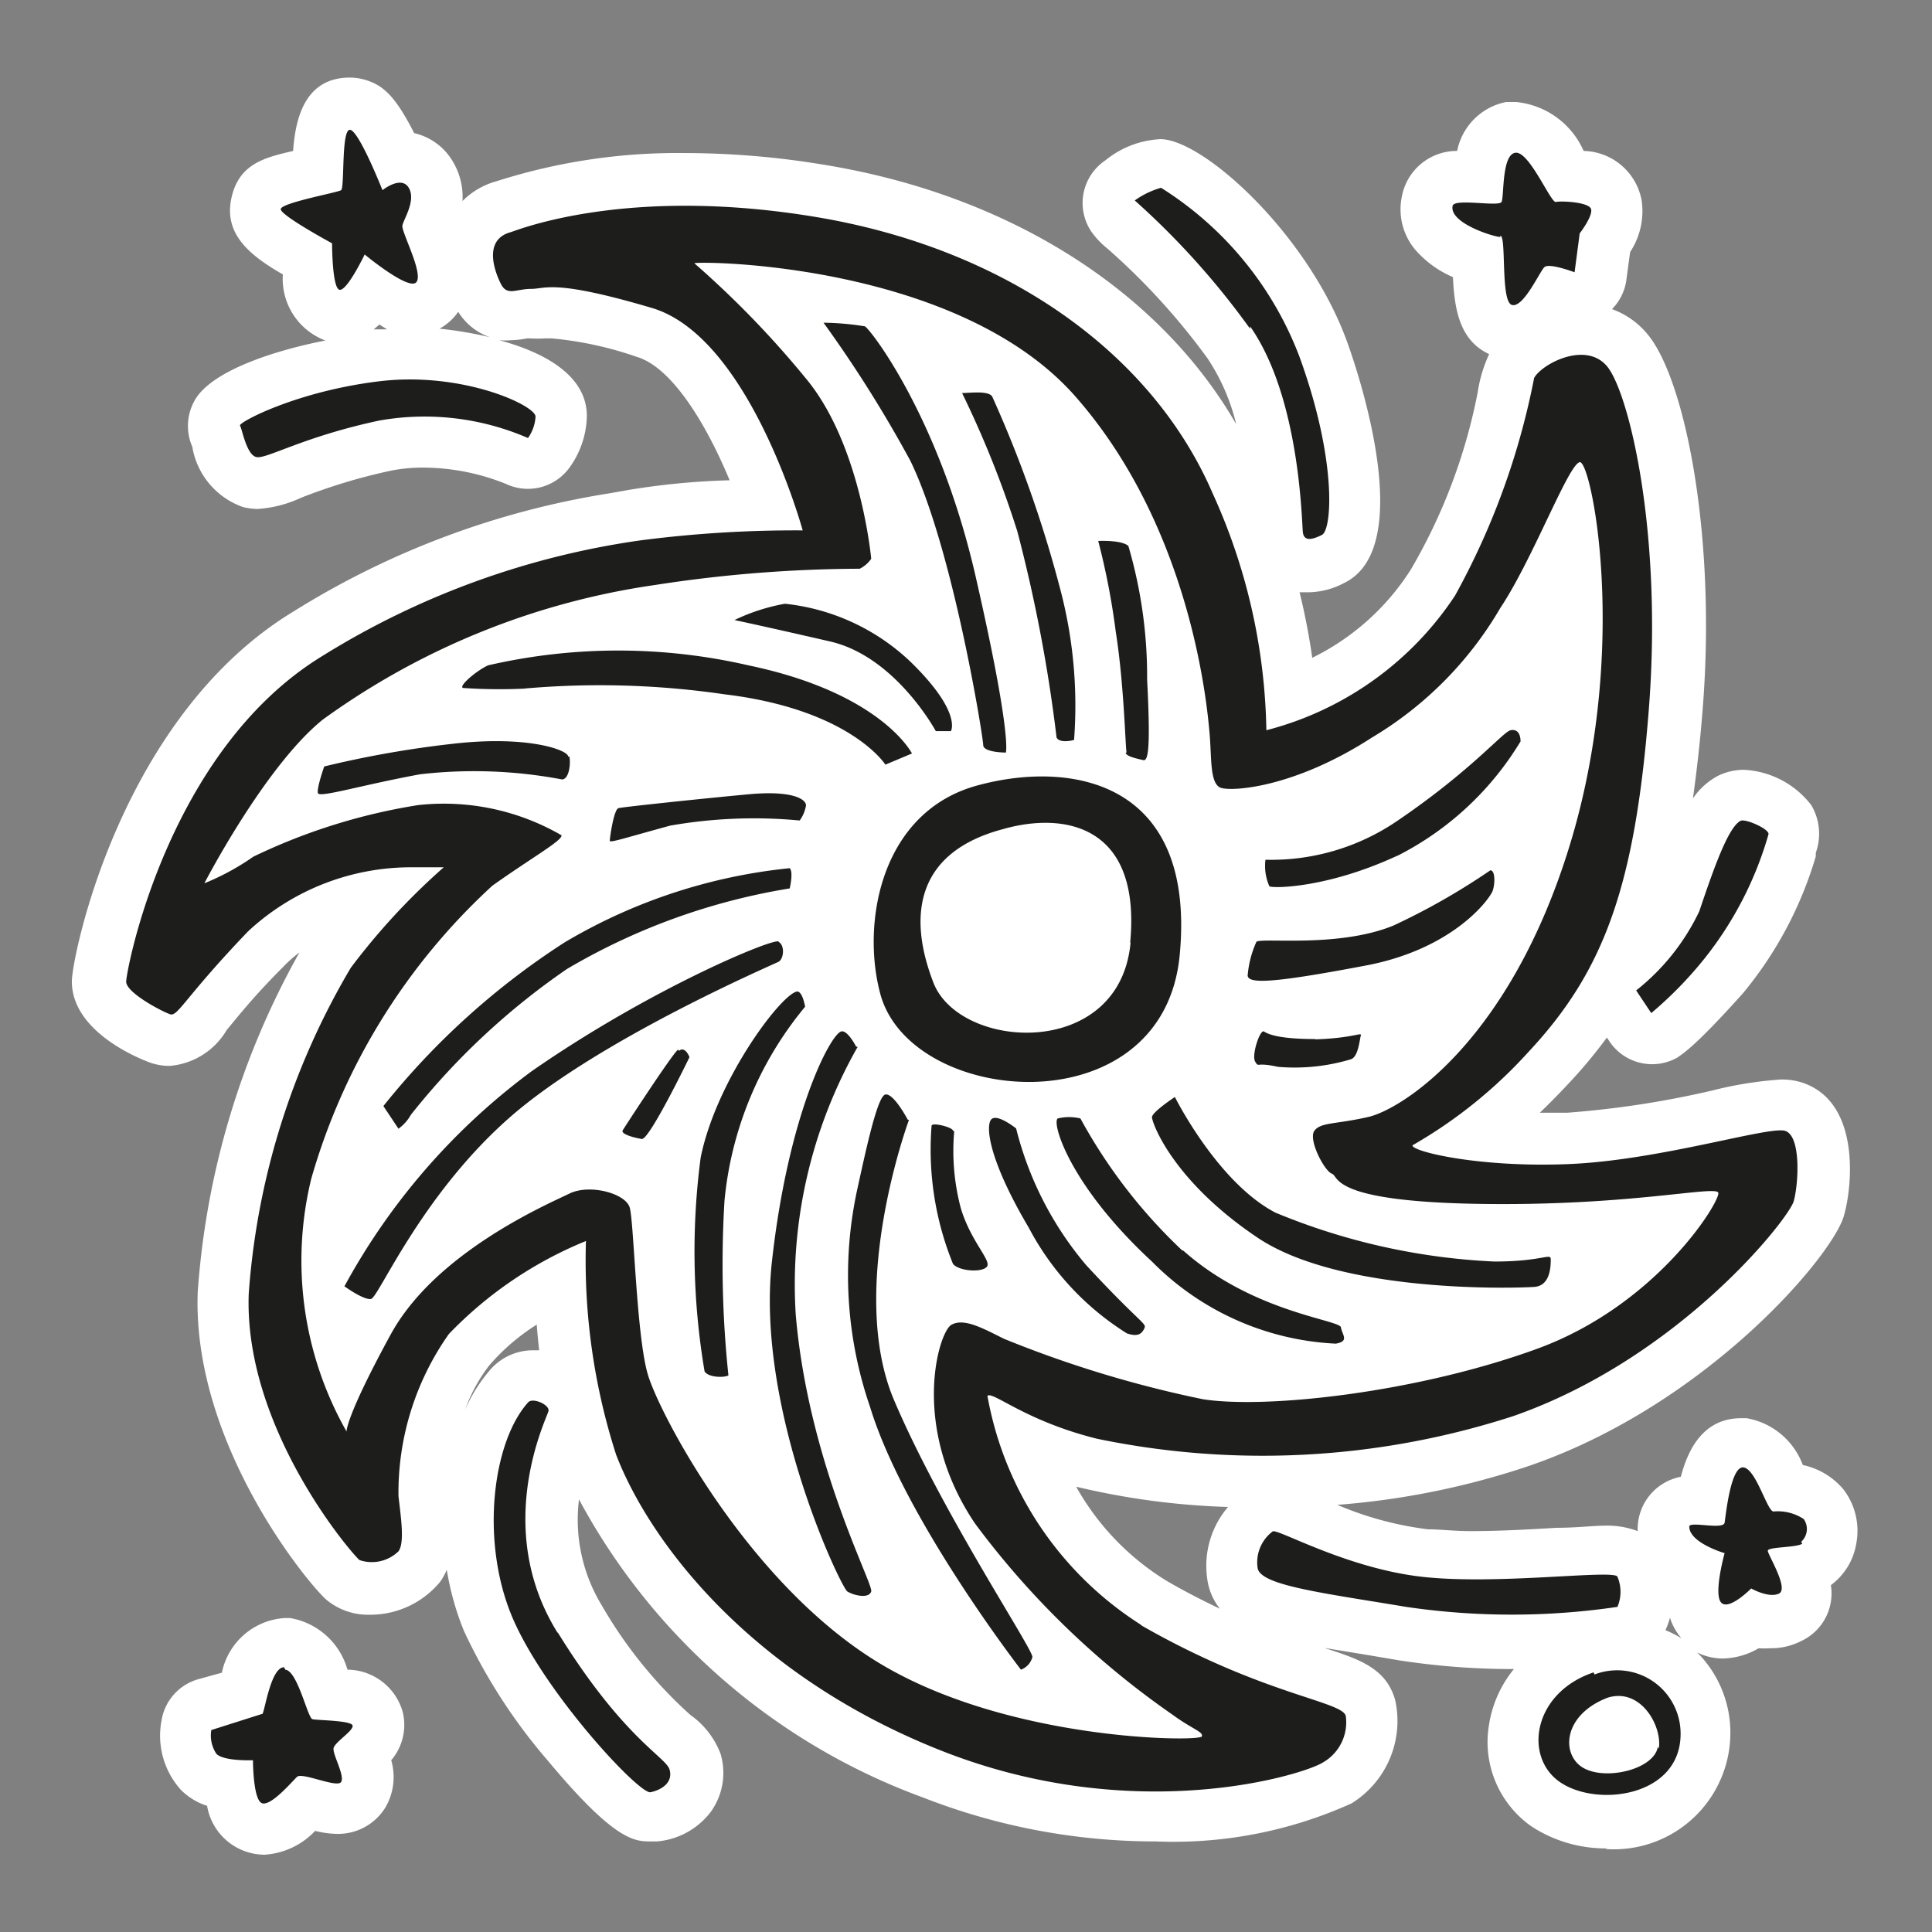 <svg id="Layer_1" data-name="Layer 1" xmlns="http://www.w3.org/2000/svg" width="64" height="64" viewBox="0 0 64 64"><rect x="0" y="0" width="64" height="64" fill="#808080" stroke="none"/><defs><style>.cls-1{fill:#fff;}.cls-2{fill:#1d1d1b;}</style></defs><title>black-hole</title><g id="black-hole"><path class="cls-1" d="M8.76,61.44a1.94,1.94,0,0,1-1.9-1.62A2.15,2.15,0,0,1,6,59.3,2.68,2.68,0,0,1,5.35,57a1.7,1.7,0,0,1,1.24-1.38l.76-.21A2.27,2.27,0,0,1,9.43,53.6h.18a2.39,2.39,0,0,1,1.9,1.71,1.92,1.92,0,0,1,1.83,1.4,1.8,1.8,0,0,1-.38,1.6,2,2,0,0,1-.19,1.56,1.84,1.84,0,0,1-1.6.88,3.14,3.14,0,0,1-.73-.1A2.52,2.52,0,0,1,8.76,61.44Zm44.49-.21a4.48,4.48,0,0,1-2.52-.73,3.41,3.41,0,0,1-1.41-3.33,3.85,3.85,0,0,1,.83-1.88A24.74,24.74,0,0,1,46.34,55l-1-.17-1.47-.24h0c1.15.37,2.06.67,2.35,1.74a3.21,3.21,0,0,1-1.45,3.41A14.32,14.32,0,0,1,38.29,61h0a21.14,21.14,0,0,1-7.7-1.45,21.21,21.21,0,0,1-11.41-9.88,5.46,5.46,0,0,0,.76,3.52,14.84,14.84,0,0,0,2.93,3.62,2.78,2.78,0,0,1,1,1.29A2.21,2.21,0,0,1,23.56,60,2.5,2.5,0,0,1,21.76,61h-.2c-.53,0-1.18,0-3.39-2.65a18.55,18.55,0,0,1-2.8-4.32A9.32,9.32,0,0,1,14.8,52a2,2,0,0,1-.22.4,3,3,0,0,1-2.35,1.09A2.15,2.15,0,0,1,10.82,53c-.53-.44-4.46-5.12-4.27-10.2A26.8,26.8,0,0,1,9.92,31.55a4.33,4.33,0,0,0-.54.48c-1,1-1.51,1.66-1.87,2.09a2.42,2.42,0,0,1-1.9,1.19A2,2,0,0,1,5,35.21s-2.62-.89-2.62-2.7c0-.79,1.59-8.75,7.32-12.24A28,28,0,0,1,20.2,16.34l.62-.11a24.5,24.5,0,0,1,3.35-.32c-.78-1.88-1.92-3.75-3.08-4.09a11.83,11.83,0,0,0-2.81-.61l-.23,0a3.71,3.71,0,0,1-.48,0l-.11,0a3.2,3.2,0,0,1-.54.06,2.16,2.16,0,0,1-.38,0c1.48.4,2.9,1.16,2.9,2.51a3,3,0,0,1-.59,1.73,1.7,1.7,0,0,1-2.09.52A7.37,7.37,0,0,0,14,15.49a5.28,5.28,0,0,0-1.09.11,19,19,0,0,0-2.94.89,4,4,0,0,1-1.44.37h0a2.24,2.24,0,0,1-.47-.06,2.56,2.56,0,0,1-1.69-2,1.72,1.72,0,0,1,.07-1.52c.54-1,2.69-1.68,4.34-2A2.18,2.18,0,0,1,9.37,9.09c-1.1-.63-1.95-1.33-1.71-2.5S8.77,5.22,9.71,5c.07-1,.35-2.43,1.88-2.43a1.82,1.82,0,0,1,.49.07c.59.17,1,.51,1.64,1.77A2,2,0,0,1,15,5.35a2.27,2.27,0,0,1,.32,1.31A2.54,2.54,0,0,1,16.46,6a19.71,19.71,0,0,1,6.24-.93,28.3,28.3,0,0,1,4.61.39c6.12,1,11.09,4.17,13.64,8.59A6.79,6.79,0,0,0,40,11.87a22.25,22.25,0,0,0-3.32-3.64,2.75,2.75,0,0,1-.53-.56,1.7,1.7,0,0,1,.47-2.36,3.12,3.12,0,0,1,1.82-.7c1.41,0,4.88,3.13,6.18,6.7.25.69,2.4,6.79-.09,8a2.6,2.6,0,0,1-1.16.31h0l-.32,0c.2.81.33,1.54.42,2.17a8.08,8.08,0,0,0,3.27-2.93A18.64,18.64,0,0,0,48.95,13a4.63,4.63,0,0,1,.38-1.27v0c-1-.46-1.15-1.53-1.2-2.55a3.46,3.46,0,0,1-1.25-.91,2.08,2.08,0,0,1-.44-1.77A1.85,1.85,0,0,1,48.27,5a2.06,2.06,0,0,1,1.62-1.62l.34,0A2.73,2.73,0,0,1,52.46,5a2,2,0,0,1,1.92,1.63A2.46,2.46,0,0,1,54,8.35l-.12.89a1.7,1.7,0,0,1-.48,1,2.72,2.72,0,0,1,1.2.86c1.24,1.53,2.28,6.77,1.79,12.55-.08,1-.19,1.94-.31,2.8a2.31,2.31,0,0,1,.85-.76,2,2,0,0,1,.82-.19A3,3,0,0,1,60,26.67a1.86,1.86,0,0,1,.15,1.58l0,.12a12.73,12.73,0,0,1-2.41,4.53c-1.64,1.83-2,2-2.17,2.13a1.7,1.7,0,0,1-2.26-.54l-.08-.12A16.27,16.27,0,0,1,51.86,36c-.3.32-.58.6-.85.86h.08l.83,0a31.44,31.44,0,0,0,4.82-.74A12.63,12.63,0,0,1,59,35.76a2.19,2.19,0,0,1,.66.09c2,.62,1.7,3.48,1.42,4.43-.38,1.33-4.53,6.23-10.37,8.26a26.1,26.1,0,0,1-6.41,1.31,11.14,11.14,0,0,0,3,.81c.39,0,.87.06,1.42.06,1,0,2-.06,2.85-.11.65,0,1.21-.07,1.58-.07a2.84,2.84,0,0,1,1.1.18s0-.05,0-.08a1.76,1.76,0,0,1,1.43-1.72c.26-1,.8-1.94,2-1.94h.18a2.43,2.43,0,0,1,1.86,1.55,2.42,2.42,0,0,1,1.34.8,2.25,2.25,0,0,1,.43,1.81,2.14,2.14,0,0,1-.84,1.37,1.74,1.74,0,0,1-1,1.86,2.18,2.18,0,0,1-1,.23,2.64,2.64,0,0,1-.39,0,2.45,2.45,0,0,1-1.19.34,1.92,1.92,0,0,1-.85-.2l.09.09a3.77,3.77,0,0,1,1,2.86,3.86,3.86,0,0,1-4.14,3.56ZM55.17,54a3.9,3.9,0,0,1,.53.27,1.92,1.92,0,0,1-.38-.68A2.41,2.41,0,0,1,55.17,54ZM35.65,49.25a8.57,8.57,0,0,0,3,3.12c.62.36,1.21.66,1.76.92a2,2,0,0,1-.42-1,3,3,0,0,1,.69-2.37A24.77,24.77,0,0,1,36,49.33ZM17.78,43.88a6.93,6.93,0,0,0-1.58,1.36,5.38,5.38,0,0,0-.79,1.45,5.2,5.2,0,0,1,.86-1.35,1.88,1.88,0,0,1,1.41-.61h.18C17.83,44.44,17.8,44.16,17.78,43.88Zm-3.3-33a13.16,13.16,0,0,1,1.75.29,2,2,0,0,1-1.05-.84l-.06.08A1.82,1.82,0,0,1,14.48,10.93Zm-1.91-.13-.19.16.44,0Z"/><path class="cls-2" d="M32.57,24.68c0,.25.75.25.75.25s.21-.54-1-5.83-3.5-8.21-3.67-8.29a9.28,9.28,0,0,0-1.37-.12,41.58,41.58,0,0,1,2.88,4.58C31.57,18.18,32.57,24.43,32.57,24.68ZM35,24.43c.08.17.42.13.58.08a15.09,15.09,0,0,0-.46-5,40.19,40.19,0,0,0-2.25-6.37c-.12-.21-.75-.12-1-.12a33.4,33.4,0,0,1,1.83,4.58A50.39,50.39,0,0,1,35,24.43Zm2.29.5c0,.13.42.21.58.25s.25-.33.13-2.67a15.38,15.38,0,0,0-.62-4.42c-.21-.21-1-.17-1-.17a23.9,23.9,0,0,1,.58,3C37.24,22.68,37.28,24.81,37.32,24.93Zm9,3.42a10.1,10.1,0,0,0,4.08-3.79c0-.21-.08-.42-.33-.37s-1.29,1.33-3.75,3a7.4,7.4,0,0,1-4.37,1.29,1.66,1.66,0,0,0,.13.88C42.16,29.43,43.95,29.43,46.28,28.35ZM45.16,32c3-.54,4.21-2.25,4.29-2.5s.08-.67-.08-.67a22.41,22.41,0,0,1-3.21,1.83c-1.83.75-4.39.39-4.54.54a3.37,3.37,0,0,0-.29,1.12C41.36,32.6,42.2,32.56,45.16,32Zm-1.58,2.42c-1.25,0-1.58-.17-1.71-.25s-.42.79-.29,1,0,0,.75.17a6.48,6.48,0,0,0,2.42-.25c.25-.08.29-.67.33-.79S44.82,34.39,43.57,34.43ZM38.16,37c0,.21.71,2.13,3.5,4s8.63,1.67,9.17,1.63.54-.71.54-.92-.29.08-1.87.08a21.44,21.44,0,0,1-7.25-1.62c-1.92-1-3.33-3.83-3.33-3.83S38.2,36.81,38.16,37Zm1,4.42a17.53,17.53,0,0,1-3.37-4.37,1.61,1.61,0,0,0-.75,0c-.21.13.38,2.21,3.13,4.75a9.16,9.16,0,0,0,6.08,2.71c.46-.08.21-.29.17-.54S41.49,43.47,39.2,41.43Zm-3.17.5a11.21,11.21,0,0,1-2.33-4.54s-.65-.52-.83-.29-.08,1.33,1.25,3.58a9.17,9.17,0,0,0,3.25,3.5c.38.13.5,0,.58-.17S37.78,43.85,36,41.93Zm-4.42-4.46c0-.12-.7-.29-.71-.17a10.05,10.05,0,0,0,.71,4.58c.21.25,1,.29,1.13.08s-.54-.83-.87-1.92A7.4,7.4,0,0,1,31.61,37.47Zm-1.5-.37s-.48-.91-.75-.83-.67,2-.92,3.13a13.39,13.39,0,0,0,.42,7.21c1.13,3.71,5,8.71,5,8.71a.61.61,0,0,0,.38-.42c0-.29-3-4.79-4.58-8.5S30.11,37.1,30.11,37.1Zm-1.71-2.42s-.29-.57-.5-.5c-.37.13-1.75,2.75-2.29,7.63s2.29,10.79,2.5,10.92.71.25.79,0-2.08-4.25-2.5-9.17A15.92,15.92,0,0,1,28.41,34.68ZM24,39.77a11.81,11.81,0,0,1,2.67-6.42s-.09-.56-.29-.5c-.58.17-2.67,3-3.17,5.5a23.82,23.82,0,0,0,.13,7.08c.13.21.67.21.79.13A35,35,0,0,1,24,39.77Zm-1.54-5c-.21.17-1.75,2.54-1.83,2.67s.38.25.63.29,1.58-2.71,1.58-2.71S22.7,34.64,22.49,34.81Zm3.33-3.58c-.17-.12-4.21,1.54-8.17,4.29a21.81,21.81,0,0,0-6.21,7.13s.63.46.88.42,1.64-3.41,4.58-6,8.75-5.08,8.92-5.17S26,31.35,25.82,31.22ZM13.61,36.93a23.69,23.69,0,0,1,5.17-4.83,21.18,21.18,0,0,1,7.38-2.67s.13-.54,0-.67a18.15,18.15,0,0,0-7.46,2.46,25,25,0,0,0-6,5.42s.5.75.5.75A1.42,1.42,0,0,0,13.61,36.93ZM24.82,26.31c-1.42.13-4.17.42-4.33.46s-.29,1-.29,1.08.46-.08,2-.5a16.05,16.05,0,0,1,4.29-.17,1.15,1.15,0,0,0,.21-.5C26.7,26.47,26.24,26.18,24.82,26.31Zm-6-1.25c0-.21-1.33-.71-3.83-.42a34.19,34.19,0,0,0-4.25.75s-.25.71-.21.88,1.38-.25,3.38-.62a15.63,15.63,0,0,1,4.71.17C18.86,25.81,18.91,25.27,18.86,25.06Zm-1.46-2.25A28.51,28.51,0,0,1,24,23c4.17.5,5.33,2.33,5.33,2.33l.88-.37s-1-2-5.42-2.92a19.21,19.21,0,0,0-8.62,0c-.38.17-1,.7-.83.75A17.92,17.92,0,0,0,17.41,22.81ZM31,24.22h.5s.38-.62-1.33-2.29A7.11,7.11,0,0,0,26,20a6.52,6.52,0,0,0-1.67.54s1,.21,3.17.71S31,24.22,31,24.22ZM8.49,15.14c.33.08,1.54-.67,4.08-1.21a8.61,8.61,0,0,1,4.92.58,1.35,1.35,0,0,0,.25-.71c0-.37-2.42-1.5-5.17-1.17S7.88,14,7.95,14.1,8.16,15.06,8.49,15.14ZM11,8.06s0,1.5.25,1.54.83-1.17.83-1.17,1.46,1.21,1.71.92-.5-1.67-.46-1.88.46-.83.21-1.25-.87.08-.87.08-.79-2-1.08-2-.17,1.92-.29,2-2,.42-2,.63S11,8.06,11,8.06ZM54.2,32.81l.5.75a13,13,0,0,0,1.75-1.79,11.81,11.81,0,0,0,2.13-4.12c.08-.17-.76-.54-.92-.46-.42.21-.92,1.67-1.37,3A7.37,7.37,0,0,1,54.2,32.81Zm-4.5-25c.21,0,0,2.17.38,2.29S51,9,51.16,8.85s1,.17,1,.17l.17-1.29s.42-.54.38-.79-1-.29-1.17-.25S50.66,5,50.2,5.06s-.37,1.46-.46,1.63-1.57-.13-1.62.13C48,7.39,49.49,7.85,49.7,7.85Zm-8.29,3c1.67,2.38,1.71,6.54,1.75,6.83s.29.25.63.08.5-2.5-.75-5.92a11.36,11.36,0,0,0-4.58-5.58,2.85,2.85,0,0,0-.87.42A26,26,0,0,1,41.41,10.89Zm-32,44.42c-.42,0-.62,1.33-.71,1.54L7,57.31a1.09,1.09,0,0,0,.17.79c.25.25,1.21.21,1.21.21s0,1.29.29,1.42,1-.71,1.17-.87,1.33.38,1.46.17-.29-.92-.25-1.12.67-.58.63-.75-1.17-.17-1.33-.21S9.86,55.35,9.45,55.31Zm44.17-3c-.12-.25-4,.29-6.5,0s-4.76-1.6-4.92-1.5a1.28,1.28,0,0,0-.5,1.21c.08.58,2.17.83,4.92,1.29a24,24,0,0,0,7,0A1.28,1.28,0,0,0,53.61,52.31Zm-.79,3.17c-2,.67-2.33,2.79-1.12,3.63s3.92.5,4-1.5A2.1,2.1,0,0,0,52.82,55.47Zm2.13,2.46c-.12.75-1.71,1.13-2.46.71s-.71-1.75.79-2.33C54.35,55.89,55.07,57.18,54.95,57.93Zm4.75-6.79a.57.57,0,0,0,.08-.75,1.56,1.56,0,0,0-1-.25c-.21,0-.58-1.42-1-1.46s-.58,1.58-.62,1.83-1.17-.06-1.17.13c0,.54,1.17.88,1.17.88s-.37,1.33-.12,1.63,1-.46,1-.46.58.33.92.17-.37-1.29-.37-1.42S59.49,51.27,59.7,51.14Zm-41.21,3c-2.17-3.5-.33-7.12-.29-7.33s-.52-.45-.67-.29c-1.17,1.29-1.58,4.5-.58,7s4.25,6,4.63,5.92.75-.33.63-.75S20.66,57.6,18.49,54.1Zm19.33-.25a11.35,11.35,0,0,1-5.08-7.58c.17-.17,1.25.83,3.63,1.42a26.94,26.94,0,0,0,13.79-.75c5.5-1.92,9.13-6.54,9.29-7.12s.25-2.17-.29-2.33S55,38.43,52,38.56s-5.25-.42-5.21-.62a15.68,15.68,0,0,0,3.83-3.08c2.5-2.67,3.54-5.46,4-11.37S53.95,13,53.24,12.14s-2.17-.08-2.42.38a24.6,24.6,0,0,1-2.62,7.21,10.69,10.69,0,0,1-6.25,4.46,19.67,19.67,0,0,0-1.79-7.87c-2-4.62-6.83-8.08-13.12-9.13s-9.91.44-10.12.5c-.92.25-.54,1.29-.33,1.71s.5.17,1,.17.75-.33,4,.63,5,7.37,5,7.37a39.86,39.86,0,0,0-5.37.33,27.11,27.11,0,0,0-10.54,3.83c-5.13,3.13-6.5,10.42-6.5,10.79s1.21,1,1.46,1.08.5-.58,2.58-2.75a7.93,7.93,0,0,1,5.42-2.12H14.7a22.17,22.17,0,0,0-3.08,3.33A24.62,24.62,0,0,0,8.24,42.85c-.17,4.46,3.42,8.63,3.67,8.83a1.27,1.27,0,0,0,1.29-.29c.21-.29.08-1.12,0-1.83a9.11,9.11,0,0,1,1.67-5.37,13.21,13.21,0,0,1,4.54-3.08,21,21,0,0,0,1,7.08C21.49,51,24.78,55.47,31.2,58s12,.79,12.63.38a1.53,1.53,0,0,0,.75-1.54C44.45,56.35,41.82,56.14,37.82,53.85Zm2,3.71c-.17.17-6.58.13-10.83-2.54s-7.12-8.17-7.5-9.46S21,40.47,20.86,40s-1.33-.79-2-.46-4.42,1.92-5.92,4.67-1.46,3.21-1.46,3.21a11.46,11.46,0,0,1-1.17-8.37,21,21,0,0,1,6-9.71c1.29-.92,2.33-1.5,2.29-1.67a7.77,7.77,0,0,0-4.75-1,19.61,19.61,0,0,0-5.46,1.71,8.15,8.15,0,0,1-1.62.88s2-3.87,3.92-5.42a24.73,24.73,0,0,1,11-4.46,45.05,45.05,0,0,1,6.79-.54,1,1,0,0,0,.38-.33s-.33-3.67-2.08-5.87A31.7,31.7,0,0,0,23,8.72c.25-.08,8.75,0,12.63,4.42S40,23.52,40.07,24.31s0,1.67.38,1.79,2.42,0,5-1.67a12.07,12.07,0,0,0,4.25-4.29c1.08-1.62,2.25-4.75,2.63-4.83S54,21.47,52,28s-5.58,8.75-6.67,9-1.58.17-1.79.46.33,1.33.58,1.42-.08.92,4.88,1,7.83-.62,7.92-.37-2,3.71-6,5.17-9,2-11.08,1.67a37.55,37.55,0,0,1-6.58-2c-.67-.33-1.33-.71-1.75-.46s-1.37,3.38.79,6.58a28,28,0,0,0,6.54,6.33C39.53,57.31,39.95,57.39,39.78,57.56ZM32.45,26c-3.25.83-3.93,4.53-3.29,6.92,1,3.75,9.38,4.46,9.92-1.29S35.51,25.19,32.45,26Zm5,5.24c-.37,3.88-5.66,3.56-6.53,1.31s-.55-4.32,2.29-5.08C35.26,26.88,37.8,27.33,37.44,31.21Z"/></g></svg>